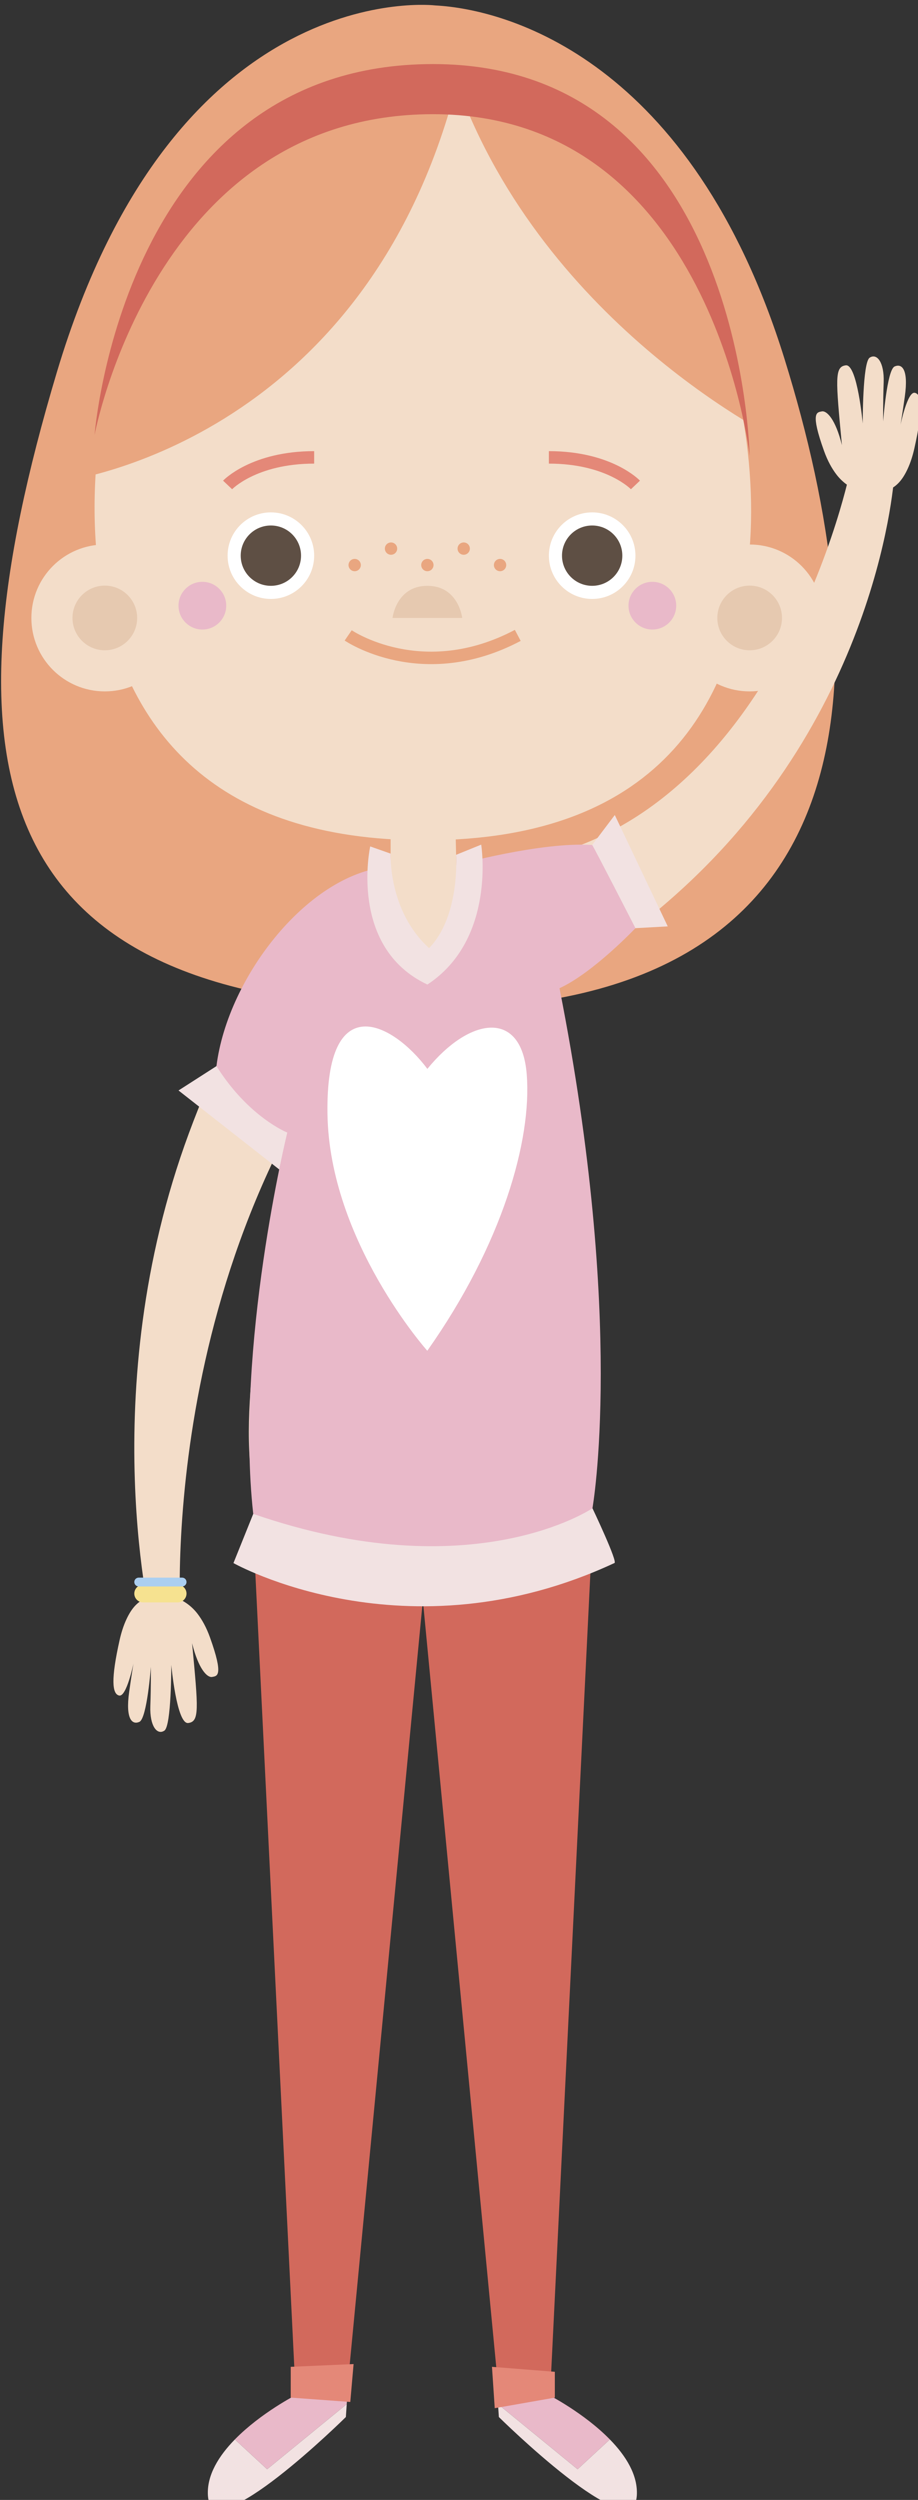 <?xml version="1.0" encoding="UTF-8" standalone="no"?>
<!-- Created with Inkscape (http://www.inkscape.org/) -->

<svg
   width="19.387mm"
   height="52.793mm"
   viewBox="0 0 19.387 52.793"
   version="1.1"
   id="svg1"
   inkscape:version="1.4.2 (f4327f4, 2025-05-13)"
   sodipodi:docname="girl8.svg"
   xmlns:inkscape="http://www.inkscape.org/namespaces/inkscape"
   xmlns:sodipodi="http://sodipodi.sourceforge.net/DTD/sodipodi-0.dtd"
   xmlns="http://www.w3.org/2000/svg"
   xmlns:svg="http://www.w3.org/2000/svg">
  <rect x="0" y="0" width="19.387" height="52.793" fill="#333333" stroke="none"/>
  <sodipodi:namedview
     id="namedview1"
     pagecolor="#ffffff"
     bordercolor="#000000"
     borderopacity="0.25"
     inkscape:showpageshadow="2"
     inkscape:pageopacity="0.0"
     inkscape:pagecheckerboard="0"
     inkscape:deskcolor="#d1d1d1"
     inkscape:document-units="mm"
     inkscape:zoom="1.2275954"
     inkscape:cx="-227.27358"
     inkscape:cy="-109.15649"
     inkscape:window-width="2880"
     inkscape:window-height="1676"
     inkscape:window-x="-12"
     inkscape:window-y="-12"
     inkscape:window-maximized="1"
     inkscape:current-layer="layer1" />
  <defs
     id="defs1">
    <clipPath
       clipPathUnits="userSpaceOnUse"
       id="clipPath119">
      <path
         d="m 2429.58,8528.87 v 0 l -1.54,4.27 c 7.66,35.49 -15.79,67.53 -15.79,67.53 10.47,20.59 15.22,39.01 16.15,55.3 95.03,81.21 245.93,222.7 239.94,298.46 -6.68,84.06 -297.09,299.7 -435.14,397.71 -1.96,12.33 -3.87,24.38 -5.72,36.02 -4.67,29.42 -8.97,56.5 -12.82,80.63 v 0 c 0,0 399.66,-281.36 528.14,-436.13 0,0 44.89,-42.39 44.81,-102.96 0,-4.99 -0.32,-10.11 -0.98,-15.34 -8.76,-68.62 -357.05,-385.49 -357.05,-385.49"
         transform="translate(0,2.5000001e-4)"
         id="path119" />
    </clipPath>
    <clipPath
       clipPathUnits="userSpaceOnUse"
       id="clipPath299">
      <path
         d="m 6622.23,11070.3 c 4.28,3.8 8.4,7.9 12.38,12.2 -0.48,-0.6 -0.96,-1.2 -1.45,-1.8 -3.23,-3.4 -6.57,-6.6 -10.01,-9.8 -0.22,-0.1 -0.44,-0.3 -0.66,-0.4 l -0.26,-0.2"
         transform="translate(0,2.5000001e-4)"
         id="path299" />
    </clipPath>
    <clipPath
       clipPathUnits="userSpaceOnUse"
       id="clipPath602">
      <path
         d="m 4237.98,3522.14 c 0,0 0,0.01 0,0.02 0,-0.01 0,-0.01 0,-0.02 m 0.01,0.2 c 0,0.1 0.01,0.2 0.01,0.3 0,-0.1 -0.01,-0.2 -0.01,-0.3"
         transform="translate(0,2.5000001e-4)"
         id="path602" />
    </clipPath>
  </defs>
  <g
     inkscape:label="图层 1"
     inkscape:groupmode="layer"
     id="layer1"
     transform="translate(-164.571,-366.977)">
    <g
       id="g190"
       transform="matrix(0.265,0,0,0.265,149.229,301.722)">
		<path
   style="fill:#e9a680"
   d="m 92.588,246.679 c 0,0 -20.667,-2.521 -30.159,29.217 -9.492,31.738 -5.679,50.722 30.159,50.722 35.838,0 35.245,-27.882 27.83,-51.76 -7.416,-23.878 -22.142,-27.882 -27.83,-28.179 z"
   id="path156" />

		<path
   style="fill:#f3ddc9"
   d="m 95.865,251.965 h -8.48 c -14.104,0 -24.789,24.181 -21.282,41.931 2.077,10.51 8.836,19.31 25.649,19.31 19.164,0 25.104,-11.432 25.923,-23.799 1.089,-16.43 -9.118,-37.442 -21.81,-37.442 z"
   id="path157" />

		<polygon
   style="fill:#f3ddc9"
   points="89.024,310.877 89.024,319.528 94.361,319.528 94.163,310.877 "
   id="polygon157" />

		<path
   style="fill:#f3ddc9"
   d="m 102.357,332.23 c 0,-16.758 -10.763,-17.028 -10.763,-17.028 0,0 -10.763,0.27 -10.763,17.028 0,16.758 -11.62,42.013 10.075,42.013 21.695,0 11.451,-25.255 11.451,-42.013 z"
   id="path158" />

		<polygon
   style="fill:#d2695c"
   points="78.076,368.217 81.485,437.658 85.478,437.658 91.812,371.483 "
   id="polygon158" />

		<polygon
   style="fill:#d2695c"
   points="105.111,368.217 101.702,437.658 97.709,437.658 91.375,371.483 "
   id="polygon159" />

		<path
   style="fill:#e9a680"
   d="m 62.805,284.615 c 0,0 24.107,-2.833 31.501,-31.695 7.055,19.478 25.908,28.526 25.908,28.526 0,0 -3.906,-31.518 -30.233,-31.518 -26.327,0 -24.119,28.303 -27.176,34.687 z"
   id="path159" />

		<g
   id="g171">
			<g
   id="g161">
				<path
   style="fill:#ffffff"
   d="m 82.931,290.526 c 0,1.905 -1.544,3.449 -3.449,3.449 -1.905,0 -3.449,-1.544 -3.449,-3.449 0,-1.905 1.544,-3.449 3.449,-3.449 1.904,0 3.449,1.544 3.449,3.449 z"
   id="path160" />

				<path
   style="fill:#5e4f44"
   d="m 77.077,290.526 c 0,1.328 1.076,2.404 2.404,2.404 1.328,0 2.404,-1.076 2.404,-2.404 0,-1.328 -1.076,-2.404 -2.404,-2.404 -1.327,0 -2.404,1.077 -2.404,2.404 z"
   id="path161" />

			</g>

			<g
   id="g163">
				<path
   style="fill:#ffffff"
   d="m 108.535,290.526 c 0,1.905 -1.544,3.449 -3.449,3.449 -1.905,0 -3.449,-1.544 -3.449,-3.449 0,-1.905 1.544,-3.449 3.449,-3.449 1.905,0 3.449,1.544 3.449,3.449 z"
   id="path162" />

				<path
   style="fill:#5e4f44"
   d="m 102.682,290.526 c 0,1.328 1.076,2.404 2.404,2.404 1.328,0 2.404,-1.076 2.404,-2.404 0,-1.328 -1.076,-2.404 -2.404,-2.404 -1.328,0 -2.404,1.077 -2.404,2.404 z"
   id="path163" />

			</g>

			<path
   style="fill:none;stroke:#e9a680;stroke-width:0.994;stroke-miterlimit:10"
   d="m 85.643,296.88 c 0,0 5.881,4.035 13.514,0"
   id="path164" />

			<circle
   style="fill:#f3ddc9"
   cx="66.248"
   cy="295.49"
   r="5.853"
   id="circle164" />

			<path
   style="fill:#e6c9b0"
   d="m 89.176,295.49 h 5.554 c 0,0 -0.288,-2.56 -2.777,-2.56 -2.489,0 -2.777,2.56 -2.777,2.56 z"
   id="path165" />

			<path
   style="fill:none;stroke:#e48878;stroke-width:0.994;stroke-miterlimit:10"
   d="m 76.032,284.891 c 0,0 2.086,-2.197 6.899,-2.197"
   id="path166" />

			<path
   style="fill:none;stroke:#e48878;stroke-width:0.994;stroke-miterlimit:10"
   d="m 108.535,284.891 c 0,0 -2.086,-2.197 -6.899,-2.197"
   id="path167" />

			<circle
   style="fill:#e6c9b0"
   cx="66.248"
   cy="295.49"
   r="2.577"
   id="circle167" />

			<circle
   style="fill:#f3ddc9"
   cx="117.637"
   cy="295.49"
   r="5.853"
   id="circle168" />

			<circle
   style="fill:#e6c9b0"
   cx="117.637"
   cy="295.49"
   r="2.577"
   id="circle169" />

			<circle
   style="fill:#e9b9c9"
   cx="74.022"
   cy="294.512"
   r="1.901"
   id="circle170" />

			<circle
   style="fill:#e9b9c9"
   cx="109.883"
   cy="294.512"
   r="1.901"
   id="circle171" />

		</g>

		<path
   style="fill:#f3ddc9"
   d="m 89.56,315.202 c 0,0 -8.958,0.647 -16.612,21.352 -7.653,20.705 -2.881,39.62 -2.881,39.62 h 2.248 c 0,0 -2.455,-29.575 16.611,-51.757"
   id="path171" />

		<path
   style="fill:#f3ddc9"
   d="m 84.835,325.321 c 0,0 10.034,7.254 26.856,-7.729 16.484,-14.682 17.484,-33.614 17.484,-33.614 h -3.578 c 0,0 -6.85,32.852 -32.171,31.16"
   id="path172" />

		<polygon
   style="fill:#f2e2e2"
   points="105.086,313.582 106.889,311.195 111.109,320.069 108.535,320.211 "
   id="polygon172" />

		<polyline
   style="fill:#f2e2e2"
   points="75.145,331.204 72.121,333.145 80.157,339.447 80.79,336.499   "
   id="polyline172" />

		<path
   style="fill:#f2e2e2"
   d="m 78.076,366.887 -1.577,3.92 c 0,0 13.718,7.747 30.353,0 0.336,0 -1.742,-4.368 -1.742,-4.368 z"
   id="path173" />

		<path
   style="fill:#e9b9c9"
   d="m 89.024,315.304 c 0,0 -0.992,4.998 2.816,7.574 3.325,-2.199 2.421,-7.702 2.421,-7.702 0,0 6.723,-1.866 10.824,-1.594 0.048,-0.015 3.449,6.629 3.449,6.629 0,0 -3.363,3.554 -6.051,4.786 5.264,26.657 2.626,41.442 2.626,41.442 0,0 -9.553,6.496 -27.034,0.448 -1.465,-13.329 2.714,-30.388 2.714,-30.388 0,0 -3.08,-1.216 -5.645,-5.295 0.907,-7.215 7.475,-15.513 13.88,-15.9 z"
   id="path174" />

		<g
   id="g176">
			<path
   style="fill:#e9b9c9"
   d="m 85.527,437.832 0.091,-1.333 -4.104,0.584 c 0,0 -2.827,1.438 -4.903,3.562 l 2.572,2.377 z"
   id="path175" />

			<path
   style="fill:#f2e2e2"
   d="m 79.183,443.022 -2.572,-2.377 c -1.266,1.295 -2.253,2.845 -2.147,4.483 0.28,4.322 10.993,-6.269 10.993,-6.269 l 0.07,-1.027 z"
   id="path176" />

		</g>

		<g
   id="g178">
			<path
   style="fill:#e9b9c9"
   d="m 97.581,437.832 -0.091,-1.333 4.104,0.584 c 0,0 2.827,1.438 4.903,3.562 l -2.572,2.377 z"
   id="path177" />

			<path
   style="fill:#f2e2e2"
   d="m 103.925,443.022 2.572,-2.377 c 1.266,1.295 2.253,2.845 2.147,4.483 -0.28,4.322 -10.993,-6.269 -10.993,-6.269 l -0.07,-1.027 z"
   id="path178" />

		</g>

		<path
   style="fill:#f3ddc9"
   d="m 69.55,373.599 c 1.443,-0.576 3.105,-0.043 4.096,1.261 0.353,0.464 0.696,1.072 0.98,1.865 1.111,3.098 0.577,3.079 0.179,3.156 -0.398,0.076 -1.095,-0.631 -1.603,-2.687 0.499,5.283 0.595,6.244 -0.308,6.359 -0.918,0.116 -1.35,-4.636 -1.35,-4.636 0,0 0.016,4.861 -0.55,5.243 -0.566,0.382 -1.176,-0.339 -1.119,-1.961 0.057,-1.622 0.042,-3.119 0.042,-3.119 0,0 -0.304,4.1 -0.912,4.38 -0.531,0.245 -1.137,-0.12 -0.814,-2.411 0.179,-1.27 0.339,-2.234 0.339,-2.234 0,0 -0.551,2.676 -1.138,2.549 -0.57,-0.123 -0.662,-1.312 0.033,-4.417 0.131,-0.582 0.307,-1.156 0.558,-1.687 0.399,-0.847 0.865,-1.38 1.567,-1.661 z"
   id="path179" />

		<path
   style="fill:#f3ddc9"
   d="m 128.642,285.311 c -1.443,0.577 -3.105,0.044 -4.096,-1.261 -0.353,-0.464 -0.696,-1.072 -0.98,-1.864 -1.111,-3.099 -0.577,-3.079 -0.179,-3.156 0.398,-0.076 1.095,0.631 1.603,2.687 -0.499,-5.283 -0.595,-6.244 0.308,-6.359 0.918,-0.116 1.35,4.636 1.35,4.636 0,0 -0.016,-4.862 0.55,-5.243 0.566,-0.381 1.176,0.339 1.119,1.961 -0.057,1.622 -0.042,3.119 -0.042,3.119 0,0 0.304,-4.1 0.911,-4.38 0.531,-0.245 1.137,0.12 0.814,2.411 -0.179,1.27 -0.339,2.234 -0.339,2.234 0,0 0.551,-2.676 1.138,-2.549 0.57,0.123 0.663,1.312 -0.033,4.417 -0.13,0.582 -0.307,1.156 -0.558,1.687 -0.398,0.846 -0.864,1.38 -1.566,1.66 z"
   id="path180" />

		<path
   style="fill:#ffffff"
   d="m 91.947,353.887 c 0,0 -7.79,-8.734 -7.955,-18.848 -0.165,-10.114 5.192,-7.317 7.961,-3.614 3.345,-4.114 7.508,-4.796 7.919,0.441 0.411,5.236 -1.945,13.547 -7.925,22.021 z"
   id="path181" />

		<path
   style="fill:#f2e2e2"
   d="m 89.024,314.271 -1.627,-0.574 c 0,0 -1.76,8.036 4.556,11.007 5.506,-3.613 4.29,-11.15 4.29,-11.15 l -2.001,0.813 c 0,0 0.345,4.87 -2.153,7.434 -3.274,-2.972 -3.065,-7.53 -3.065,-7.53 z"
   id="path182" />

		<polygon
   style="fill:#e48878"
   points="81.064,434.858 86.073,434.638 85.81,437.658 81.064,437.31 "
   id="polygon182" />

		<polygon
   style="fill:#e48878"
   points="97.102,434.858 102.111,435.254 102.111,437.312 97.322,438.154 "
   id="polygon183" />

		<path
   style="fill:#d2695c"
   d="m 65.431,280.91 c 0,0 4.75,-25.565 26.969,-25.565 22.219,0 25.237,27.24 25.237,27.24 0,0 -0.538,-31.234 -25.237,-31.234 -24.698,0 -26.969,29.559 -26.969,29.559 z"
   id="path183" />

		<path
   style="fill:#e9a680"
   d="m 86.651,291.275 c 0,-0.271 -0.22,-0.491 -0.491,-0.491 -0.271,0 -0.491,0.22 -0.491,0.491 0,0.271 0.22,0.491 0.491,0.491 0.271,0 0.491,-0.22 0.491,-0.491 z"
   id="path184" />

		<path
   style="fill:#e9a680"
   d="m 95.34,289.964 c 0,-0.271 -0.22,-0.491 -0.491,-0.491 -0.271,0 -0.491,0.22 -0.491,0.491 0,0.271 0.22,0.491 0.491,0.491 0.271,0 0.491,-0.22 0.491,-0.491 z"
   id="path185" />

		<path
   style="fill:#e9a680"
   d="m 92.444,291.275 c 0,-0.271 -0.22,-0.491 -0.491,-0.491 -0.271,0 -0.491,0.22 -0.491,0.491 0,0.271 0.22,0.491 0.491,0.491 0.271,0 0.491,-0.22 0.491,-0.491 z"
   id="path186" />

		<path
   style="fill:#e9a680"
   d="m 98.237,291.275 c 0,-0.271 -0.22,-0.491 -0.491,-0.491 -0.271,0 -0.491,0.22 -0.491,0.491 0,0.271 0.22,0.491 0.491,0.491 0.271,0 0.491,-0.22 0.491,-0.491 z"
   id="path187" />

		<path
   style="fill:#e9a680"
   d="m 89.547,289.964 c 0,-0.271 -0.22,-0.491 -0.491,-0.491 -0.271,0 -0.491,0.22 -0.491,0.491 0,0.271 0.22,0.491 0.491,0.491 0.271,0 0.491,-0.22 0.491,-0.491 z"
   id="path188" />

		<path
   style="fill:#f6e290"
   d="m 72.054,373.942 h -2.753 c -0.387,0 -0.704,-0.317 -0.704,-0.704 v 0 c 0,-0.387 0.317,-0.704 0.704,-0.704 h 2.753 c 0.387,0 0.704,0.317 0.704,0.704 v 0 c 0,0.387 -0.316,0.704 -0.704,0.704 z"
   id="path189" />

		<path
   style="fill:#abcff1"
   d="m 72.406,372.67 h -3.457 c -0.194,0 -0.352,-0.158 -0.352,-0.352 v 0 c 0,-0.194 0.158,-0.352 0.352,-0.352 h 3.457 c 0.194,0 0.352,0.158 0.352,0.352 v 0 c 0,0.194 -0.158,0.352 -0.352,0.352 z"
   id="path190" />

	</g>
  </g>
</svg>
